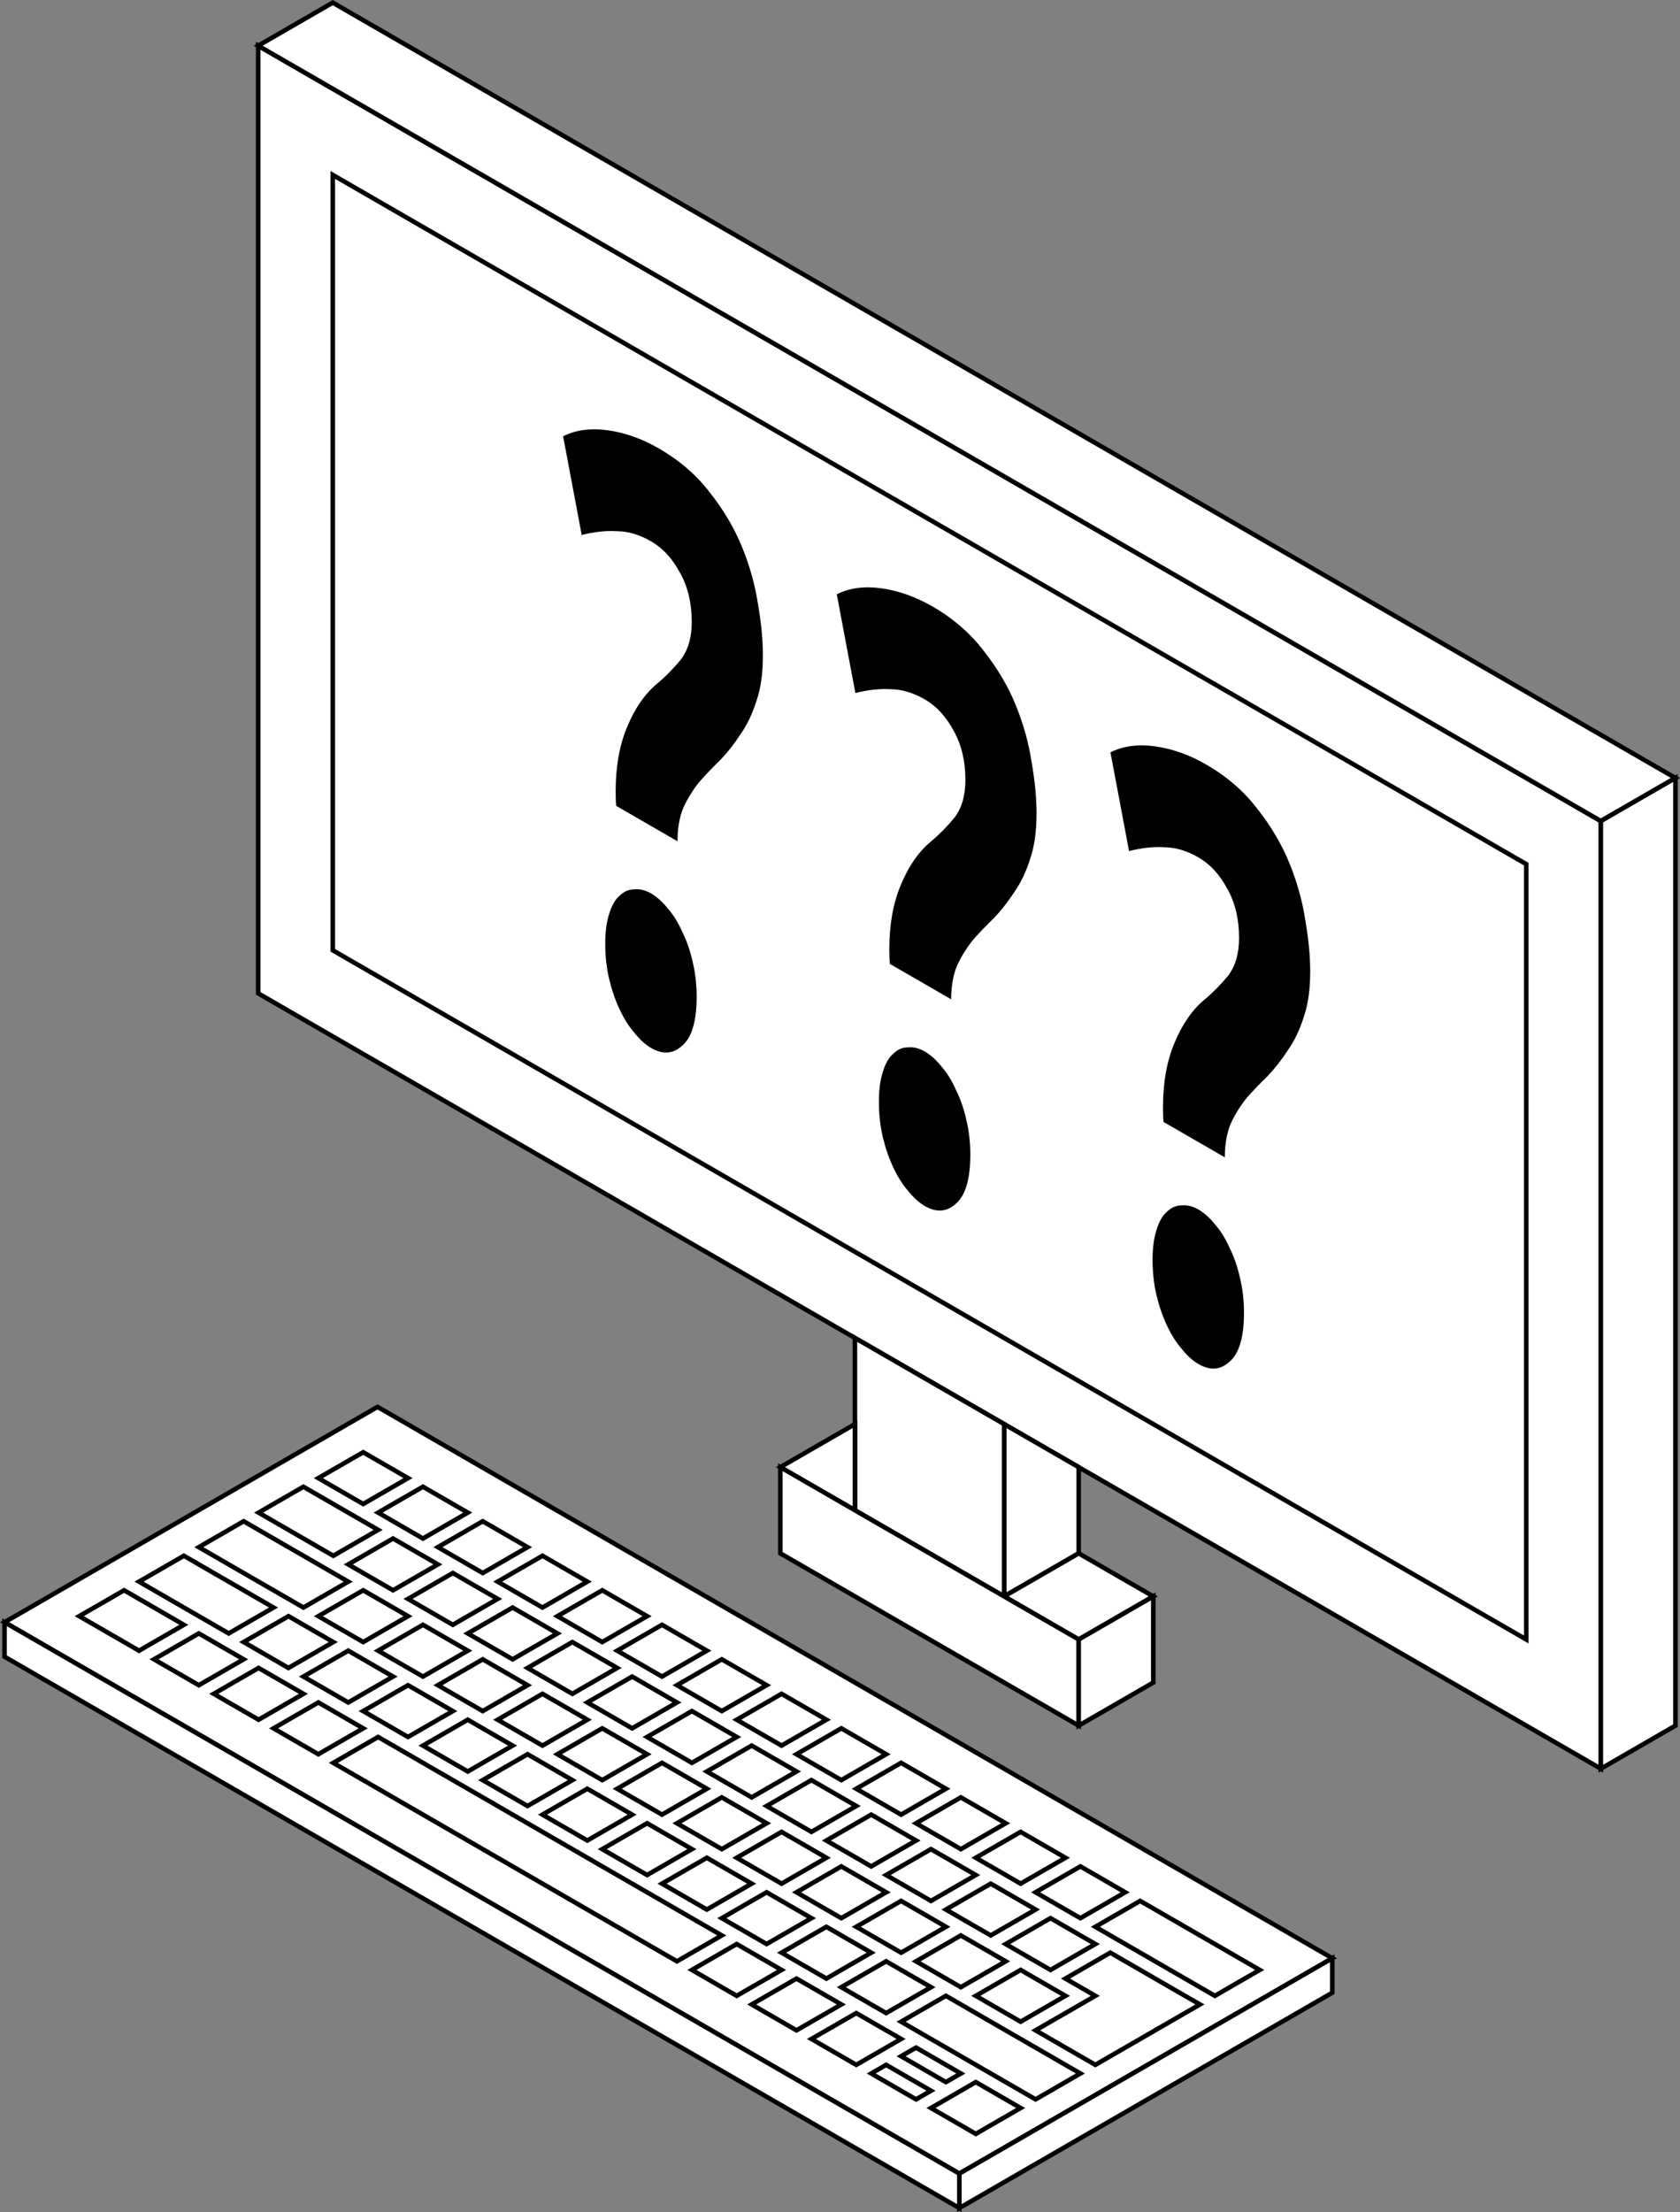 <?xml version="1.0" encoding="UTF-8" standalone="no"?>
<svg
   xmlns:dc="http://purl.org/dc/elements/1.1/"
   xmlns:cc="http://creativecommons.org/ns#"
   xmlns:rdf="http://www.w3.org/1999/02/22-rdf-syntax-ns#"
   xmlns:svg="http://www.w3.org/2000/svg"
   xmlns="http://www.w3.org/2000/svg"
   width="368.595"
   height="485.223"
   viewBox="0 0 97.524 128.382"
   version="1.1"
   id="svg8">
  <rect x="0" y="0" width="97.524" height="128.382" fill="#808080" stroke="none"/>
  <title
     id="title1174">404 Error</title>
  <defs
     id="defs2" />
  <g
     id="layer1"
     transform="translate(-210.18,-82.347)">
    <g
       id="g1162"
       style="fill:#ffffff">
      <path
         style="fill:#ffffff;stroke:#000000;stroke-width:0.265px;stroke-linecap:butt;stroke-linejoin:miter;stroke-opacity:1"
         d="M 225.167,85 V 140 l 77.942,45 v -55 z"
         id="path837" />
      <path
         style="fill:#ffffff;stroke:#000000;stroke-width:0.265px;stroke-linecap:butt;stroke-linejoin:miter;stroke-opacity:1"
         d="m 225.167,85 4.33,-2.5 L 307.439,127.5 303.109,130 Z"
         id="path839" />
      <path
         style="fill:#ffffff;stroke:#000000;stroke-width:0.265px;stroke-linecap:butt;stroke-linejoin:miter;stroke-opacity:1"
         d="m 303.109,130 4.33,-2.5 v 55 l -4.33,2.5 z"
         id="path841" />
      <path
         style="fill:#ffffff;stroke:#000000;stroke-width:0.265px;stroke-linecap:butt;stroke-linejoin:miter;stroke-opacity:1"
         d="m 268.468,165 v 10 l 4.33,-2.5 v -5 z"
         id="path857" />
      <path
         style="fill:#ffffff;stroke:#000000;stroke-width:0.265px;stroke-linecap:butt;stroke-linejoin:miter;stroke-opacity:1"
         d="m 268.468,175 4.33,2.5 4.33,-2.5 -4.33,-2.5 z"
         id="path859" />
      <path
         style="fill:#ffffff;stroke:#000000;stroke-width:0.265px;stroke-linecap:butt;stroke-linejoin:miter;stroke-opacity:1"
         d="m 259.808,160 v 10 l 8.66,5 v -10 z"
         id="path861" />
      <path
         style="fill:#ffffff;stroke:#000000;stroke-width:0.265px;stroke-linecap:butt;stroke-linejoin:miter;stroke-opacity:1"
         d="m 259.808,165 -4.33,2.5 4.33,2.5 z"
         id="path863" />
      <path
         style="fill:#ffffff;stroke:#000000;stroke-width:0.265px;stroke-linecap:butt;stroke-linejoin:miter;stroke-opacity:1"
         d="m 255.477,167.5 v 5 l 17.321,10 v -5 z"
         id="path865" />
      <path
         style="fill:#ffffff;stroke:#000000;stroke-width:0.265px;stroke-linecap:butt;stroke-linejoin:miter;stroke-opacity:1"
         d="m 277.128,175 v 5 l -4.33,2.5 v -5 z"
         id="path867" />
    </g>
    <path
       style="fill:#ffffff;stroke:#000000;stroke-width:0.265px;stroke-linecap:butt;stroke-linejoin:miter;stroke-opacity:1"
       d="M 229.497,92.5 298.779,132.5 v 45 l -69.282,-40 z"
       id="path835" />
    <path
       id="path873"
       style="font-style:normal;font-variant:normal;font-weight:bold;font-stretch:normal;font-size:12.882px;line-height:1.25;font-family:'Ubuntu Mono';-inkscape-font-specification:'Ubuntu Mono, Bold';font-variant-ligatures:normal;font-variant-caps:normal;font-variant-numeric:normal;font-variant-east-asian:normal;fill:#000000;fill-opacity:1;stroke:none;stroke-width:1.217"
       d="m 937.466,408.963 c -3.677,-2.123 -7.392,-3.448 -11.149,-3.977 -3.757,-0.528 -7.033,-0.092 -9.831,1.301 l 4.074,21.629 c 2.797,-0.709 5.399,-0.984 7.796,-0.83 2.398,0.017 4.873,0.757 7.431,2.233 2.558,1.477 4.675,3.794 6.354,6.951 1.679,3.02 2.52,6.584 2.52,10.686 0,3.418 -0.801,6.172 -2.4,8.257 -1.599,1.948 -3.313,3.692 -5.151,5.229 -2.718,2.26 -4.92,5.429 -6.599,9.519 -1.679,3.953 -2.515,8.67 -2.515,14.139 0,1.367 0.04,2.409 0.12,3.138 l 13.429,7.753 c 0,-2.871 0.439,-5.352 1.318,-7.442 0.959,-2.044 2.119,-3.901 3.477,-5.578 1.439,-1.63 2.956,-3.212 4.555,-4.751 1.599,-1.675 3.08,-3.561 4.439,-5.648 1.439,-2.041 2.593,-4.444 3.473,-7.218 0.959,-2.728 1.443,-6.07 1.443,-10.036 0,-3.418 -0.363,-7.189 -1.082,-11.296 -0.639,-4.198 -1.799,-8.351 -3.477,-12.465 -1.679,-4.114 -3.993,-8.046 -6.95,-11.804 -2.957,-3.895 -6.718,-7.161 -11.274,-9.792 z m 59.947,34.611 c -3.677,-2.123 -7.392,-3.448 -11.149,-3.977 -3.757,-0.528 -7.033,-0.092 -9.831,1.301 l 4.074,21.629 c 2.797,-0.709 5.399,-0.984 7.796,-0.83 2.398,0.017 4.873,0.757 7.431,2.233 2.558,1.477 4.675,3.794 6.354,6.951 1.678,3.02 2.52,6.584 2.52,10.686 0,3.418 -0.801,6.172 -2.4,8.257 -1.598,1.948 -3.317,3.69 -5.156,5.226 -2.717,2.26 -4.915,5.432 -6.594,9.522 -1.678,3.953 -2.515,8.67 -2.515,14.139 0,1.367 0.039,2.408 0.121,3.139 l 13.428,7.753 c 0,-2.871 0.439,-5.352 1.318,-7.442 0.959,-2.044 2.119,-3.901 3.477,-5.578 1.439,-1.63 2.956,-3.212 4.555,-4.75 1.598,-1.675 3.08,-3.561 4.439,-5.648 1.439,-2.041 2.593,-4.444 3.473,-7.218 0.959,-2.728 1.443,-6.07 1.443,-10.035 0,-3.418 -0.363,-7.189 -1.082,-11.296 -0.639,-4.198 -1.799,-8.351 -3.477,-12.465 -1.679,-4.114 -3.997,-8.048 -6.955,-11.807 -2.958,-3.895 -6.713,-7.159 -11.269,-9.789 z m 59.948,34.611 c -3.677,-2.123 -7.392,-3.448 -11.149,-3.977 -3.757,-0.528 -7.033,-0.092 -9.831,1.301 l 4.074,21.629 c 2.798,-0.709 5.399,-0.984 7.797,-0.83 2.398,0.017 4.873,0.757 7.431,2.233 2.558,1.477 4.675,3.794 6.354,6.951 1.679,3.02 2.52,6.585 2.52,10.687 0,3.418 -0.801,6.172 -2.4,8.257 -1.598,1.948 -3.317,3.69 -5.156,5.226 -2.718,2.26 -4.915,5.432 -6.594,9.522 -1.679,3.953 -2.515,8.67 -2.515,14.139 0,1.367 0.039,2.408 0.121,3.139 l 13.428,7.753 c 0,-2.871 0.439,-5.352 1.318,-7.442 0.959,-2.044 2.119,-3.901 3.477,-5.578 1.439,-1.63 2.956,-3.212 4.555,-4.751 1.599,-1.675 3.076,-3.564 4.434,-5.651 1.439,-2.041 2.598,-4.441 3.477,-7.216 0.959,-2.728 1.443,-6.07 1.443,-10.036 0,-3.418 -0.363,-7.189 -1.082,-11.296 -0.64,-4.198 -1.799,-8.351 -3.477,-12.465 -1.679,-4.114 -3.997,-8.049 -6.955,-11.807 -2.958,-3.895 -6.713,-7.159 -11.269,-9.789 z M 935.788,506.437 c -1.279,-0.738 -2.514,-1.038 -3.713,-0.91 -1.199,-0.009 -2.278,0.464 -3.237,1.414 -0.959,0.814 -1.72,2.151 -2.28,4.015 -0.56,1.728 -0.842,3.885 -0.842,6.483 0,2.735 0.282,5.295 0.842,7.669 0.559,2.374 1.321,4.59 2.28,6.648 0.959,2.058 2.038,3.776 3.237,5.152 1.199,1.513 2.434,2.631 3.713,3.37 2.558,1.477 4.836,1.292 6.835,-0.563 2.078,-1.808 3.117,-5.382 3.117,-10.715 0,-2.598 -0.277,-5.078 -0.837,-7.452 -0.559,-2.511 -1.321,-4.727 -2.28,-6.648 -0.879,-2.012 -1.918,-3.706 -3.117,-5.082 -1.199,-1.513 -2.439,-2.642 -3.718,-3.381 z m 59.947,34.611 c -1.279,-0.738 -2.514,-1.038 -3.713,-0.91 -1.199,-0.009 -2.283,0.461 -3.242,1.411 -0.959,0.814 -1.715,2.153 -2.275,4.018 -0.559,1.728 -0.842,3.885 -0.842,6.483 0,2.735 0.282,5.295 0.842,7.669 0.559,2.374 1.316,4.587 2.275,6.645 0.959,2.058 2.043,3.779 3.242,5.154 1.199,1.513 2.434,2.631 3.713,3.37 2.558,1.477 4.836,1.292 6.835,-0.563 2.078,-1.808 3.117,-5.382 3.117,-10.715 0,-2.598 -0.277,-5.078 -0.837,-7.452 -0.56,-2.511 -1.321,-4.727 -2.28,-6.648 -0.879,-2.012 -1.918,-3.707 -3.117,-5.082 -1.199,-1.513 -2.439,-2.642 -3.718,-3.381 z m 59.947,34.611 c -1.279,-0.738 -2.519,-1.04 -3.718,-0.912 -1.199,-0.009 -2.278,0.464 -3.237,1.414 -0.959,0.814 -1.715,2.154 -2.275,4.018 -0.56,1.728 -0.842,3.885 -0.842,6.483 0,2.735 0.282,5.295 0.842,7.669 0.559,2.374 1.316,4.587 2.275,6.645 0.959,2.058 2.038,3.776 3.237,5.152 1.199,1.513 2.439,2.634 3.718,3.372 2.558,1.477 4.836,1.292 6.835,-0.563 2.078,-1.808 3.117,-5.382 3.117,-10.715 0,-2.598 -0.277,-5.078 -0.837,-7.452 -0.559,-2.511 -1.321,-4.727 -2.28,-6.648 -0.879,-2.012 -1.917,-3.706 -3.116,-5.082 -1.199,-1.513 -2.439,-2.642 -3.718,-3.381 z"
       transform="scale(0.265)" />
    <g
       id="g1172">
      <path
         style="fill:#ffffff;stroke:#000000;stroke-width:0.265px;stroke-linecap:butt;stroke-linejoin:miter;stroke-opacity:1"
         d="m 232.095,164 -21.651,12.5 55.426,32 21.651,-12.5 C 267.313,184.333 231.64,163.737 232.095,164 Z"
         id="path886" />
      <path
         style="fill:#ffffff;stroke:#000000;stroke-width:0.265px;stroke-linecap:butt;stroke-linejoin:miter;stroke-opacity:1"
         d="m 287.52,196 v 2 l -21.651,12.5 v -2 z"
         id="path1082" />
      <path
         style="fill:#ffffff;stroke:#000000;stroke-width:0.265px;stroke-linecap:butt;stroke-linejoin:miter;stroke-opacity:1"
         d="m 265.87,208.5 v 2 l -55.426,-32 v -2 z"
         id="path1084" />
    </g>
    <path
       id="path888"
       style="fill:#ffffff;stroke:#000000;stroke-width:1px;stroke-linecap:butt;stroke-linejoin:miter;stroke-opacity:1"
       d="M 79.557 318.059 L 69.736 323.727 L 79.557 329.396 L 89.375 323.727 L 79.557 318.059 z M 66.463 325.617 L 56.645 331.285 L 73.01 340.734 L 82.83 335.066 L 66.463 325.617 z M 92.648 325.617 L 82.83 331.285 L 92.648 336.955 L 102.469 331.285 L 92.648 325.617 z M 53.371 333.176 L 43.551 338.846 L 66.463 352.074 L 76.283 346.404 L 53.371 333.176 z M 105.742 333.176 L 95.922 338.846 L 105.742 344.514 L 115.561 338.846 L 105.742 333.176 z M 86.102 336.955 L 76.283 342.625 L 86.102 348.293 L 95.922 342.625 L 86.102 336.955 z M 40.277 340.734 L 30.459 346.404 L 50.098 357.742 L 59.916 352.074 L 40.277 340.734 z M 118.834 340.734 L 109.014 346.404 L 118.834 352.074 L 128.654 346.404 L 118.834 340.734 z M 99.195 344.514 L 89.375 350.184 L 99.195 355.854 L 109.014 350.184 L 99.195 344.514 z M 27.186 348.293 L 17.365 353.963 L 30.459 361.521 L 40.277 355.854 L 27.186 348.293 z M 79.557 348.293 L 69.736 353.963 L 79.557 359.633 L 89.375 353.963 L 79.557 348.293 z M 131.926 348.293 L 122.107 353.963 L 131.926 359.633 L 141.746 353.963 L 131.926 348.293 z M 112.287 352.074 L 102.469 357.742 L 112.287 363.412 L 122.107 357.742 L 112.287 352.074 z M 63.189 353.963 L 53.371 359.633 L 63.189 365.303 L 73.01 359.633 L 63.189 353.963 z M 92.648 355.854 L 82.83 361.521 L 92.648 367.191 L 102.469 361.521 L 92.648 355.854 z M 145.02 355.854 L 135.199 361.521 L 145.02 367.191 L 154.838 361.521 L 145.02 355.854 z M 43.551 357.742 L 33.732 363.412 L 43.551 369.082 L 53.371 363.412 L 43.551 357.742 z M 125.381 359.633 L 115.561 365.303 L 125.381 370.971 L 135.199 365.303 L 125.381 359.633 z M 76.283 361.521 L 66.463 367.191 L 76.283 372.861 L 86.102 367.191 L 76.283 361.521 z M 105.742 363.412 L 95.922 369.082 L 105.742 374.75 L 115.561 369.082 L 105.742 363.412 z M 158.111 363.412 L 148.293 369.082 L 158.111 374.75 L 167.932 369.082 L 158.111 363.412 z M 56.645 365.303 L 46.824 370.971 L 56.645 376.641 L 66.463 370.971 L 56.645 365.303 z M 138.473 367.191 L 128.654 372.861 L 138.473 378.529 L 148.293 372.861 L 138.473 367.191 z M 89.375 369.082 L 79.557 374.75 L 89.375 380.42 L 99.195 374.75 L 89.375 369.082 z M 118.834 370.971 L 109.014 376.641 L 118.834 382.311 L 128.654 376.641 L 118.834 370.971 z M 171.205 370.971 L 161.385 376.641 L 171.205 382.311 L 181.023 376.641 L 171.205 370.971 z M 69.736 372.861 L 59.918 378.529 L 69.736 384.199 L 79.557 378.529 L 69.736 372.861 z M 151.566 374.75 L 141.746 380.42 L 151.566 386.09 L 161.385 380.42 L 151.566 374.75 z M 102.469 376.641 L 92.648 382.311 L 102.469 387.979 L 112.287 382.311 L 102.469 376.641 z M 131.926 378.529 L 122.107 384.199 L 131.926 389.869 L 141.746 384.199 L 131.926 378.529 z M 184.297 378.529 L 174.479 384.199 L 184.297 389.869 L 194.117 384.199 L 184.297 378.529 z M 82.83 380.42 L 73.01 386.09 L 148.293 429.555 L 158.111 423.885 L 82.83 380.42 z M 164.658 382.311 L 154.838 387.979 L 164.658 393.648 L 174.479 387.979 L 164.658 382.311 z M 115.561 384.199 L 105.742 389.869 L 115.561 395.537 L 125.381 389.869 L 115.561 384.199 z M 145.02 386.09 L 135.199 391.758 L 145.02 397.428 L 154.838 391.758 L 145.02 386.09 z M 197.391 386.09 L 187.57 391.758 L 197.391 397.428 L 207.209 391.758 L 197.391 386.09 z M 177.752 389.869 L 167.932 395.537 L 177.752 401.207 L 187.57 395.537 L 177.752 389.869 z M 128.654 391.758 L 118.834 397.428 L 128.654 403.098 L 138.473 397.428 L 128.654 391.758 z M 158.111 393.648 L 148.293 399.318 L 158.111 404.986 L 167.932 399.318 L 158.111 393.648 z M 210.482 393.648 L 200.664 399.318 L 210.482 404.986 L 220.303 399.318 L 210.482 393.648 z M 190.844 397.428 L 181.023 403.098 L 190.844 408.766 L 200.664 403.098 L 190.844 397.428 z M 141.746 399.318 L 131.926 404.986 L 141.746 410.656 L 151.566 404.986 L 141.746 399.318 z M 171.205 401.207 L 161.385 406.877 L 171.205 412.545 L 181.023 406.877 L 171.205 401.207 z M 223.576 401.207 L 213.756 406.877 L 223.576 412.545 L 233.395 406.877 L 223.576 401.207 z M 203.936 404.986 L 194.117 410.656 L 203.936 416.326 L 213.756 410.656 L 203.936 404.986 z M 154.838 406.877 L 145.02 412.545 L 154.838 418.215 L 164.658 412.545 L 154.838 406.877 z M 184.297 408.766 L 174.479 414.436 L 184.297 420.105 L 194.117 414.436 L 184.297 408.766 z M 236.668 408.766 L 226.848 414.436 L 236.668 420.105 L 246.488 414.436 L 236.668 408.766 z M 217.029 412.545 L 207.209 418.215 L 217.029 423.885 L 226.848 418.215 L 217.029 412.545 z M 167.932 414.436 L 158.111 420.105 L 167.932 425.773 L 177.752 420.105 L 167.932 414.436 z M 197.391 416.326 L 187.57 421.994 L 197.391 427.664 L 207.209 421.994 L 197.391 416.326 z M 249.76 416.326 L 239.941 421.994 L 266.127 437.113 L 275.945 431.443 L 249.76 416.326 z M 230.121 420.105 L 220.303 425.773 L 230.121 431.443 L 239.941 425.773 L 230.121 420.105 z M 181.023 421.994 L 171.205 427.664 L 181.023 433.334 L 190.844 427.664 L 181.023 421.994 z M 210.482 423.885 L 200.664 429.555 L 210.482 435.223 L 220.303 429.555 L 210.482 423.885 z M 161.385 425.773 L 151.566 431.443 L 161.385 437.113 L 171.205 431.443 L 161.385 425.773 z M 243.215 427.664 L 233.395 433.334 L 239.941 437.113 L 226.848 444.672 L 239.941 452.23 L 262.854 439.002 L 243.215 427.664 z M 194.117 429.555 L 184.297 435.223 L 194.117 440.893 L 203.936 435.223 L 194.117 429.555 z M 223.576 431.443 L 213.756 437.113 L 223.576 442.781 L 233.395 437.113 L 223.576 431.443 z M 174.479 433.334 L 164.658 439.002 L 174.479 444.672 L 184.297 439.002 L 174.479 433.334 z M 207.209 437.113 L 197.391 442.781 L 226.848 459.789 L 236.668 454.121 L 207.209 437.113 z M 187.57 440.893 L 177.752 446.562 L 187.57 452.23 L 197.391 446.562 L 187.57 440.893 z M 200.664 448.451 L 197.391 450.342 L 207.209 456.01 L 210.482 454.121 L 200.664 448.451 z M 194.117 452.23 L 190.844 454.121 L 200.664 459.789 L 203.936 457.9 L 194.117 452.23 z M 213.756 456.01 L 203.936 461.68 L 213.756 467.35 L 223.576 461.68 L 213.756 456.01 z "
       transform="matrix(0.265,0,0,0.265,210.18,82.347)" />
  </g>
</svg>
